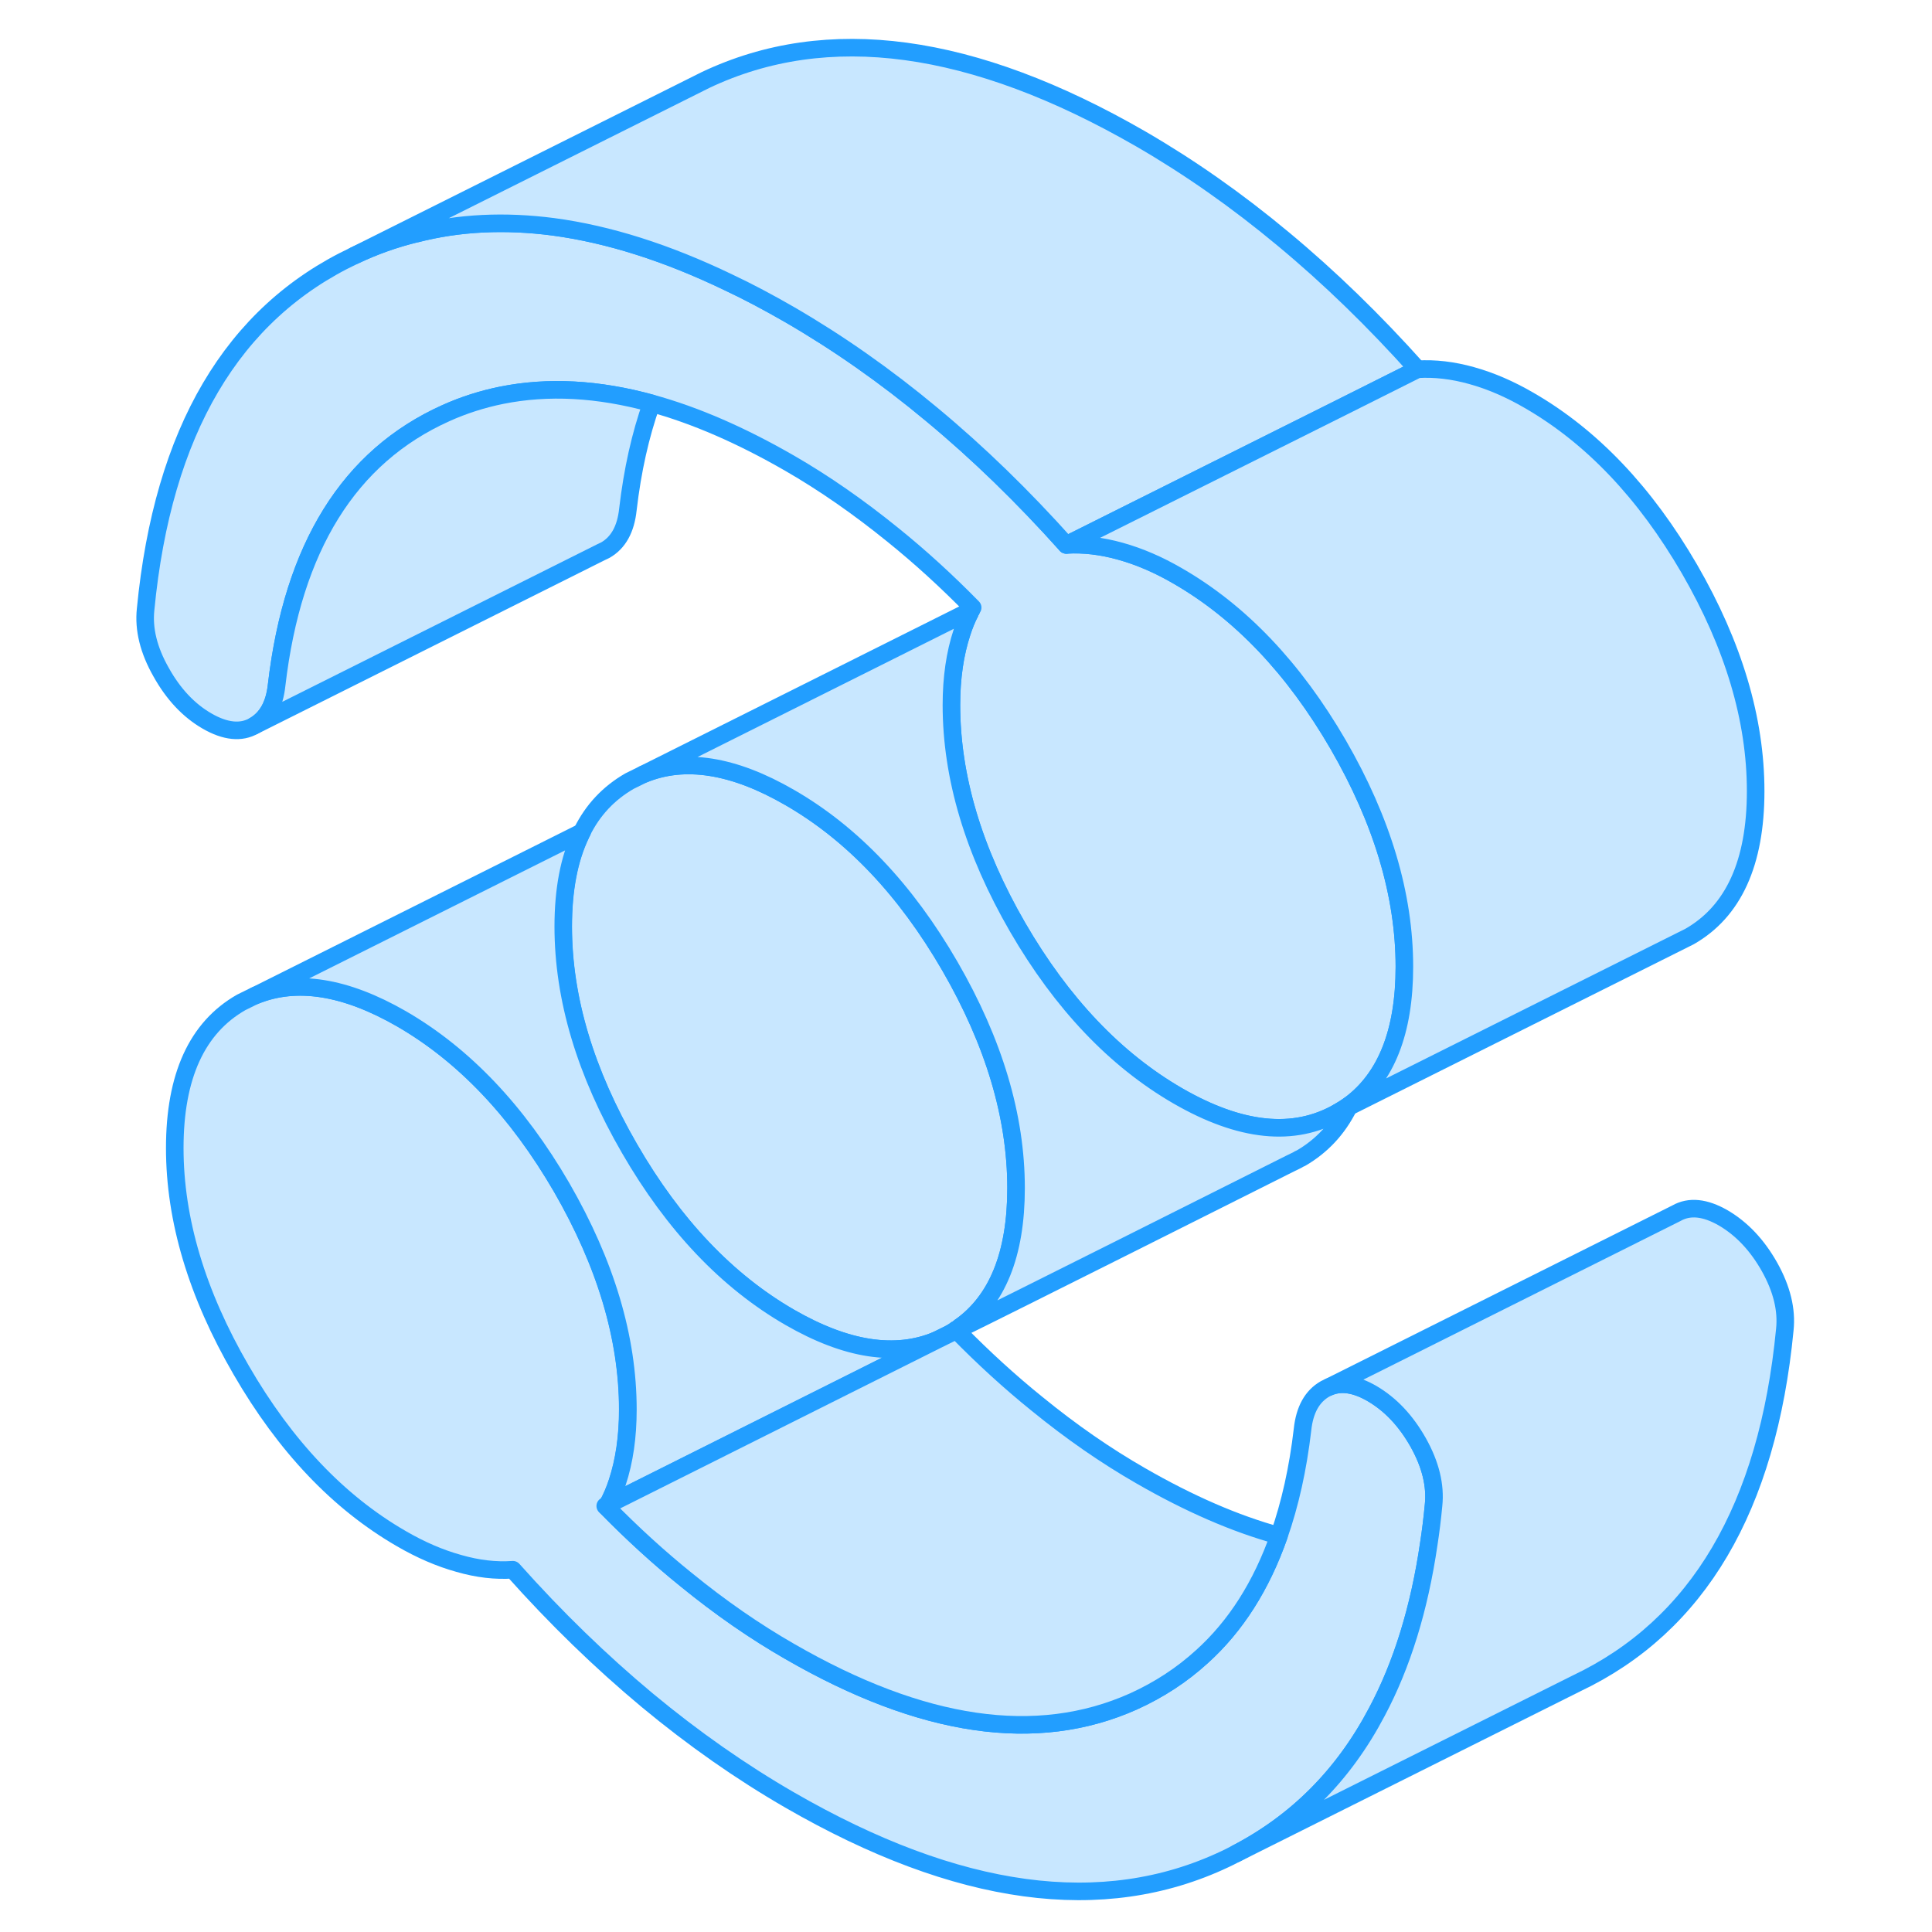 <svg width="48" height="48" viewBox="0 0 98 110" fill="#c8e7ff" xmlns="http://www.w3.org/2000/svg" stroke-width="1px" stroke-linecap="round" stroke-linejoin="round"><path d="M75.62 85.704C75.55 86.454 75.46 87.184 75.35 87.894C74.81 91.594 73.82 94.794 72.39 97.474C70.5 101.064 67.83 103.744 64.38 105.534L64.01 105.724C63.92 105.764 63.83 105.814 63.74 105.854C56.8 109.134 48.54 108.014 38.96 102.484C36.19 100.884 33.49 98.994 30.85 96.804C28.21 94.604 25.66 92.134 23.2 89.374C22.22 89.444 21.19 89.324 20.12 89.014C19.04 88.714 17.95 88.244 16.85 87.604C13.28 85.544 10.24 82.344 7.73 78.004C5.21 73.664 3.95 69.444 3.95 65.364C3.95 61.284 5.21 58.514 7.73 57.074L8.52 56.684C10.87 55.724 13.65 56.164 16.85 58.004C20.41 60.064 23.45 63.264 25.97 67.604C28.48 71.954 29.74 76.164 29.74 80.254C29.74 81.804 29.54 83.184 29.14 84.394C28.99 84.854 28.81 85.274 28.59 85.674C28.59 85.674 28.56 85.764 28.53 85.804C30 87.304 31.51 88.684 33.06 89.934C35.02 91.534 36.99 92.894 38.96 94.024C46.51 98.384 53.03 99.334 58.53 96.874C59.99 96.214 61.29 95.364 62.43 94.324C64.36 92.584 65.82 90.284 66.82 87.434C67.45 85.634 67.9 83.624 68.16 81.394C68.28 80.264 68.71 79.494 69.45 79.074L69.68 78.964C70.37 78.674 71.19 78.804 72.12 79.344C73.16 79.954 74.04 80.874 74.75 82.134C75.45 83.384 75.74 84.574 75.62 85.704Z" stroke="#229EFF" stroke-linejoin="round"/><path d="M51.851 67.644C51.851 71.415 50.781 74.054 48.651 75.554C48.581 75.624 48.501 75.674 48.431 75.704C48.321 75.794 48.201 75.864 48.081 75.934L47.351 76.294C44.981 77.294 42.191 76.865 38.961 75.004C35.391 72.945 32.351 69.745 29.841 65.404C27.321 61.054 26.061 56.844 26.061 52.755C26.061 50.654 26.39 48.914 27.061 47.514C27.081 47.465 27.101 47.414 27.131 47.374C27.75 46.114 28.661 45.154 29.841 44.474L30.631 44.084C32.98 43.114 35.761 43.554 38.961 45.404C42.521 47.455 45.561 50.654 48.081 55.005C50.591 59.344 51.851 63.554 51.851 67.644Z" stroke="#229EFF" stroke-linejoin="round"/><path d="M73.96 55.044C73.96 58.744 72.92 61.364 70.86 62.894C70.65 63.044 70.42 63.194 70.19 63.324C67.67 64.764 64.63 64.454 61.06 62.394C57.5 60.334 54.46 57.134 51.94 52.794C49.43 48.454 48.17 44.234 48.17 40.144C48.17 38.594 48.37 37.214 48.77 36.004C48.9 35.604 49.05 35.224 49.24 34.864C49.25 34.824 49.27 34.784 49.3 34.744C49.31 34.694 49.34 34.644 49.38 34.594C47.91 33.094 46.4 31.714 44.85 30.464C42.89 28.874 40.92 27.504 38.96 26.374C36.2 24.784 33.58 23.644 31.1 22.964C28.05 22.124 25.2 21.974 22.56 22.504C21.47 22.724 20.4 23.064 19.38 23.524C13.88 25.994 10.67 31.154 9.75 39.004C9.63 40.134 9.2 40.904 8.46 41.324C7.73 41.744 6.83 41.654 5.79 41.054C4.75 40.454 3.87 39.524 3.17 38.264C2.46 37.014 2.17 35.824 2.29 34.694C3.27 24.554 7.23 17.834 14.17 14.554C15.3 14.014 16.46 13.604 17.66 13.314H17.68C20.14 12.674 22.75 12.554 25.51 12.914C28.64 13.334 31.96 14.384 35.47 16.074C36.62 16.614 37.78 17.234 38.96 17.914C41.72 19.514 44.42 21.404 47.06 23.604C49.7 25.794 52.25 28.274 54.71 31.024C55.69 30.964 56.72 31.084 57.79 31.384C58.87 31.684 59.96 32.154 61.06 32.794C64.63 34.854 67.67 38.054 70.19 42.394C72.7 46.734 73.96 50.954 73.96 55.044Z" stroke="#229EFF" stroke-linejoin="round"/><path d="M48.43 75.704C48.32 75.794 48.2 75.864 48.08 75.934C48.17 75.894 48.35 75.804 48.59 75.684C48.63 75.644 48.65 75.594 48.65 75.554C48.58 75.624 48.5 75.674 48.43 75.704ZM70.19 63.325L70.79 63.025C70.79 63.025 70.84 62.944 70.86 62.895C70.65 63.044 70.42 63.194 70.19 63.325Z" stroke="#229EFF" stroke-linejoin="round"/><path d="M31.1 22.965C30.46 24.765 30.01 26.775 29.75 29.005C29.63 30.135 29.2 30.904 28.46 31.325L28.23 31.434L8.46 41.325C9.2 40.904 9.63 40.135 9.75 39.005C10.67 31.155 13.88 25.995 19.38 23.525C20.4 23.065 21.47 22.725 22.56 22.505C25.2 21.975 28.05 22.125 31.1 22.965Z" stroke="#229EFF" stroke-linejoin="round"/><path d="M74.71 21.025L70.56 23.105L70.36 23.205L68.78 23.995L54.71 31.025C52.25 28.275 49.7 25.795 47.06 23.605C44.42 21.405 41.72 19.515 38.96 17.915C37.78 17.235 36.62 16.615 35.47 16.075C31.96 14.385 28.64 13.335 25.51 12.915C22.75 12.555 20.14 12.675 17.68 13.305H17.66C16.46 13.605 15.3 14.015 14.17 14.555L34.17 4.555C41.11 1.265 49.37 2.385 58.96 7.915C61.72 9.515 64.42 11.405 67.06 13.605C69.7 15.795 72.25 18.275 74.71 21.025Z" stroke="#229EFF" stroke-linejoin="round"/><path d="M93.96 45.045C93.96 49.125 92.7 51.895 90.19 53.325L70.79 63.025C70.79 63.025 70.84 62.945 70.86 62.895C72.92 61.365 73.96 58.745 73.96 55.045C73.96 50.955 72.7 46.735 70.19 42.395C67.67 38.055 64.63 34.855 61.06 32.795C59.96 32.155 58.87 31.685 57.79 31.385C56.72 31.085 55.69 30.965 54.71 31.025L68.78 23.995L70.36 23.205L70.56 23.105L74.71 21.025C75.69 20.965 76.72 21.085 77.79 21.385C78.87 21.685 79.96 22.155 81.06 22.795C84.63 24.855 87.67 28.055 90.19 32.395C92.7 36.735 93.96 40.955 93.96 45.045Z" stroke="#229EFF" stroke-linejoin="round"/><path d="M95.62 75.705C94.64 85.845 90.68 92.565 83.74 95.855L64.38 105.535C67.83 103.745 70.5 101.065 72.39 97.475C73.82 94.795 74.81 91.595 75.35 87.895C75.46 87.185 75.55 86.455 75.62 85.705C75.74 84.575 75.45 83.385 74.75 82.135C74.04 80.875 73.16 79.955 72.12 79.345C71.19 78.805 70.37 78.675 69.68 78.965L89.45 69.075C90.19 68.655 91.08 68.745 92.12 69.345C93.16 69.955 94.04 70.875 94.75 72.135C95.45 73.385 95.74 74.575 95.62 75.705Z" stroke="#229EFF" stroke-linejoin="round"/><path d="M70.79 63.025C70.16 64.285 69.25 65.255 68.08 65.935C68.08 65.935 68.04 65.955 67.95 65.995C67.93 66.015 67.9 66.025 67.87 66.045C67.76 66.095 67.62 66.165 67.44 66.255C64.41 67.775 51.51 74.255 48.59 75.685C48.63 75.645 48.65 75.595 48.65 75.555C50.78 74.055 51.85 71.415 51.85 67.645C51.85 63.555 50.59 59.345 48.08 55.005C45.56 50.655 42.52 47.455 38.96 45.405C35.76 43.555 32.98 43.115 30.63 44.085L49.3 34.745C49.3 34.745 49.25 34.825 49.24 34.865C49.05 35.225 48.9 35.605 48.77 36.005C48.37 37.215 48.17 38.595 48.17 40.145C48.17 44.235 49.43 48.455 51.94 52.795C54.46 57.135 57.5 60.335 61.06 62.395C64.63 64.455 67.67 64.765 70.19 63.325L70.79 63.025Z" stroke="#229EFF" stroke-linejoin="round"/><path d="M47.35 76.295L41.38 79.285L28.6 85.675C28.82 85.275 29 84.855 29.15 84.395C29.55 83.185 29.75 81.805 29.75 80.255C29.75 76.165 28.49 71.955 25.98 67.605C23.46 63.265 20.42 60.065 16.86 58.005C13.66 56.165 10.88 55.725 8.53 56.685L27.14 47.375C27.14 47.375 27.09 47.465 27.07 47.515C26.4 48.915 26.07 50.655 26.07 52.755C26.07 56.845 27.33 61.055 29.85 65.405C32.36 69.745 35.4 72.945 38.97 75.005C42.2 76.865 44.99 77.295 47.36 76.295H47.35Z" stroke="#229EFF" stroke-linejoin="round"/><path d="M28.59 85.685L28.46 85.745" stroke="#229EFF" stroke-linejoin="round"/><path d="M66.82 87.435C65.82 90.285 64.36 92.585 62.43 94.325C61.29 95.365 59.99 96.215 58.53 96.875C53.03 99.335 46.51 98.385 38.96 94.025C36.99 92.895 35.02 91.535 33.06 89.935C31.51 88.685 30 87.305 28.53 85.805C28.56 85.765 28.59 85.725 28.59 85.685L41.37 79.284L47.34 76.295L48.07 75.935C48.16 75.895 48.34 75.805 48.58 75.685C48.58 75.725 48.55 75.765 48.52 75.805C49.99 77.305 51.5 78.685 53.05 79.935C55.01 81.535 56.98 82.895 58.95 84.025C61.71 85.615 64.33 86.755 66.81 87.435H66.82Z" stroke="#229EFF" stroke-linejoin="round"/></svg>